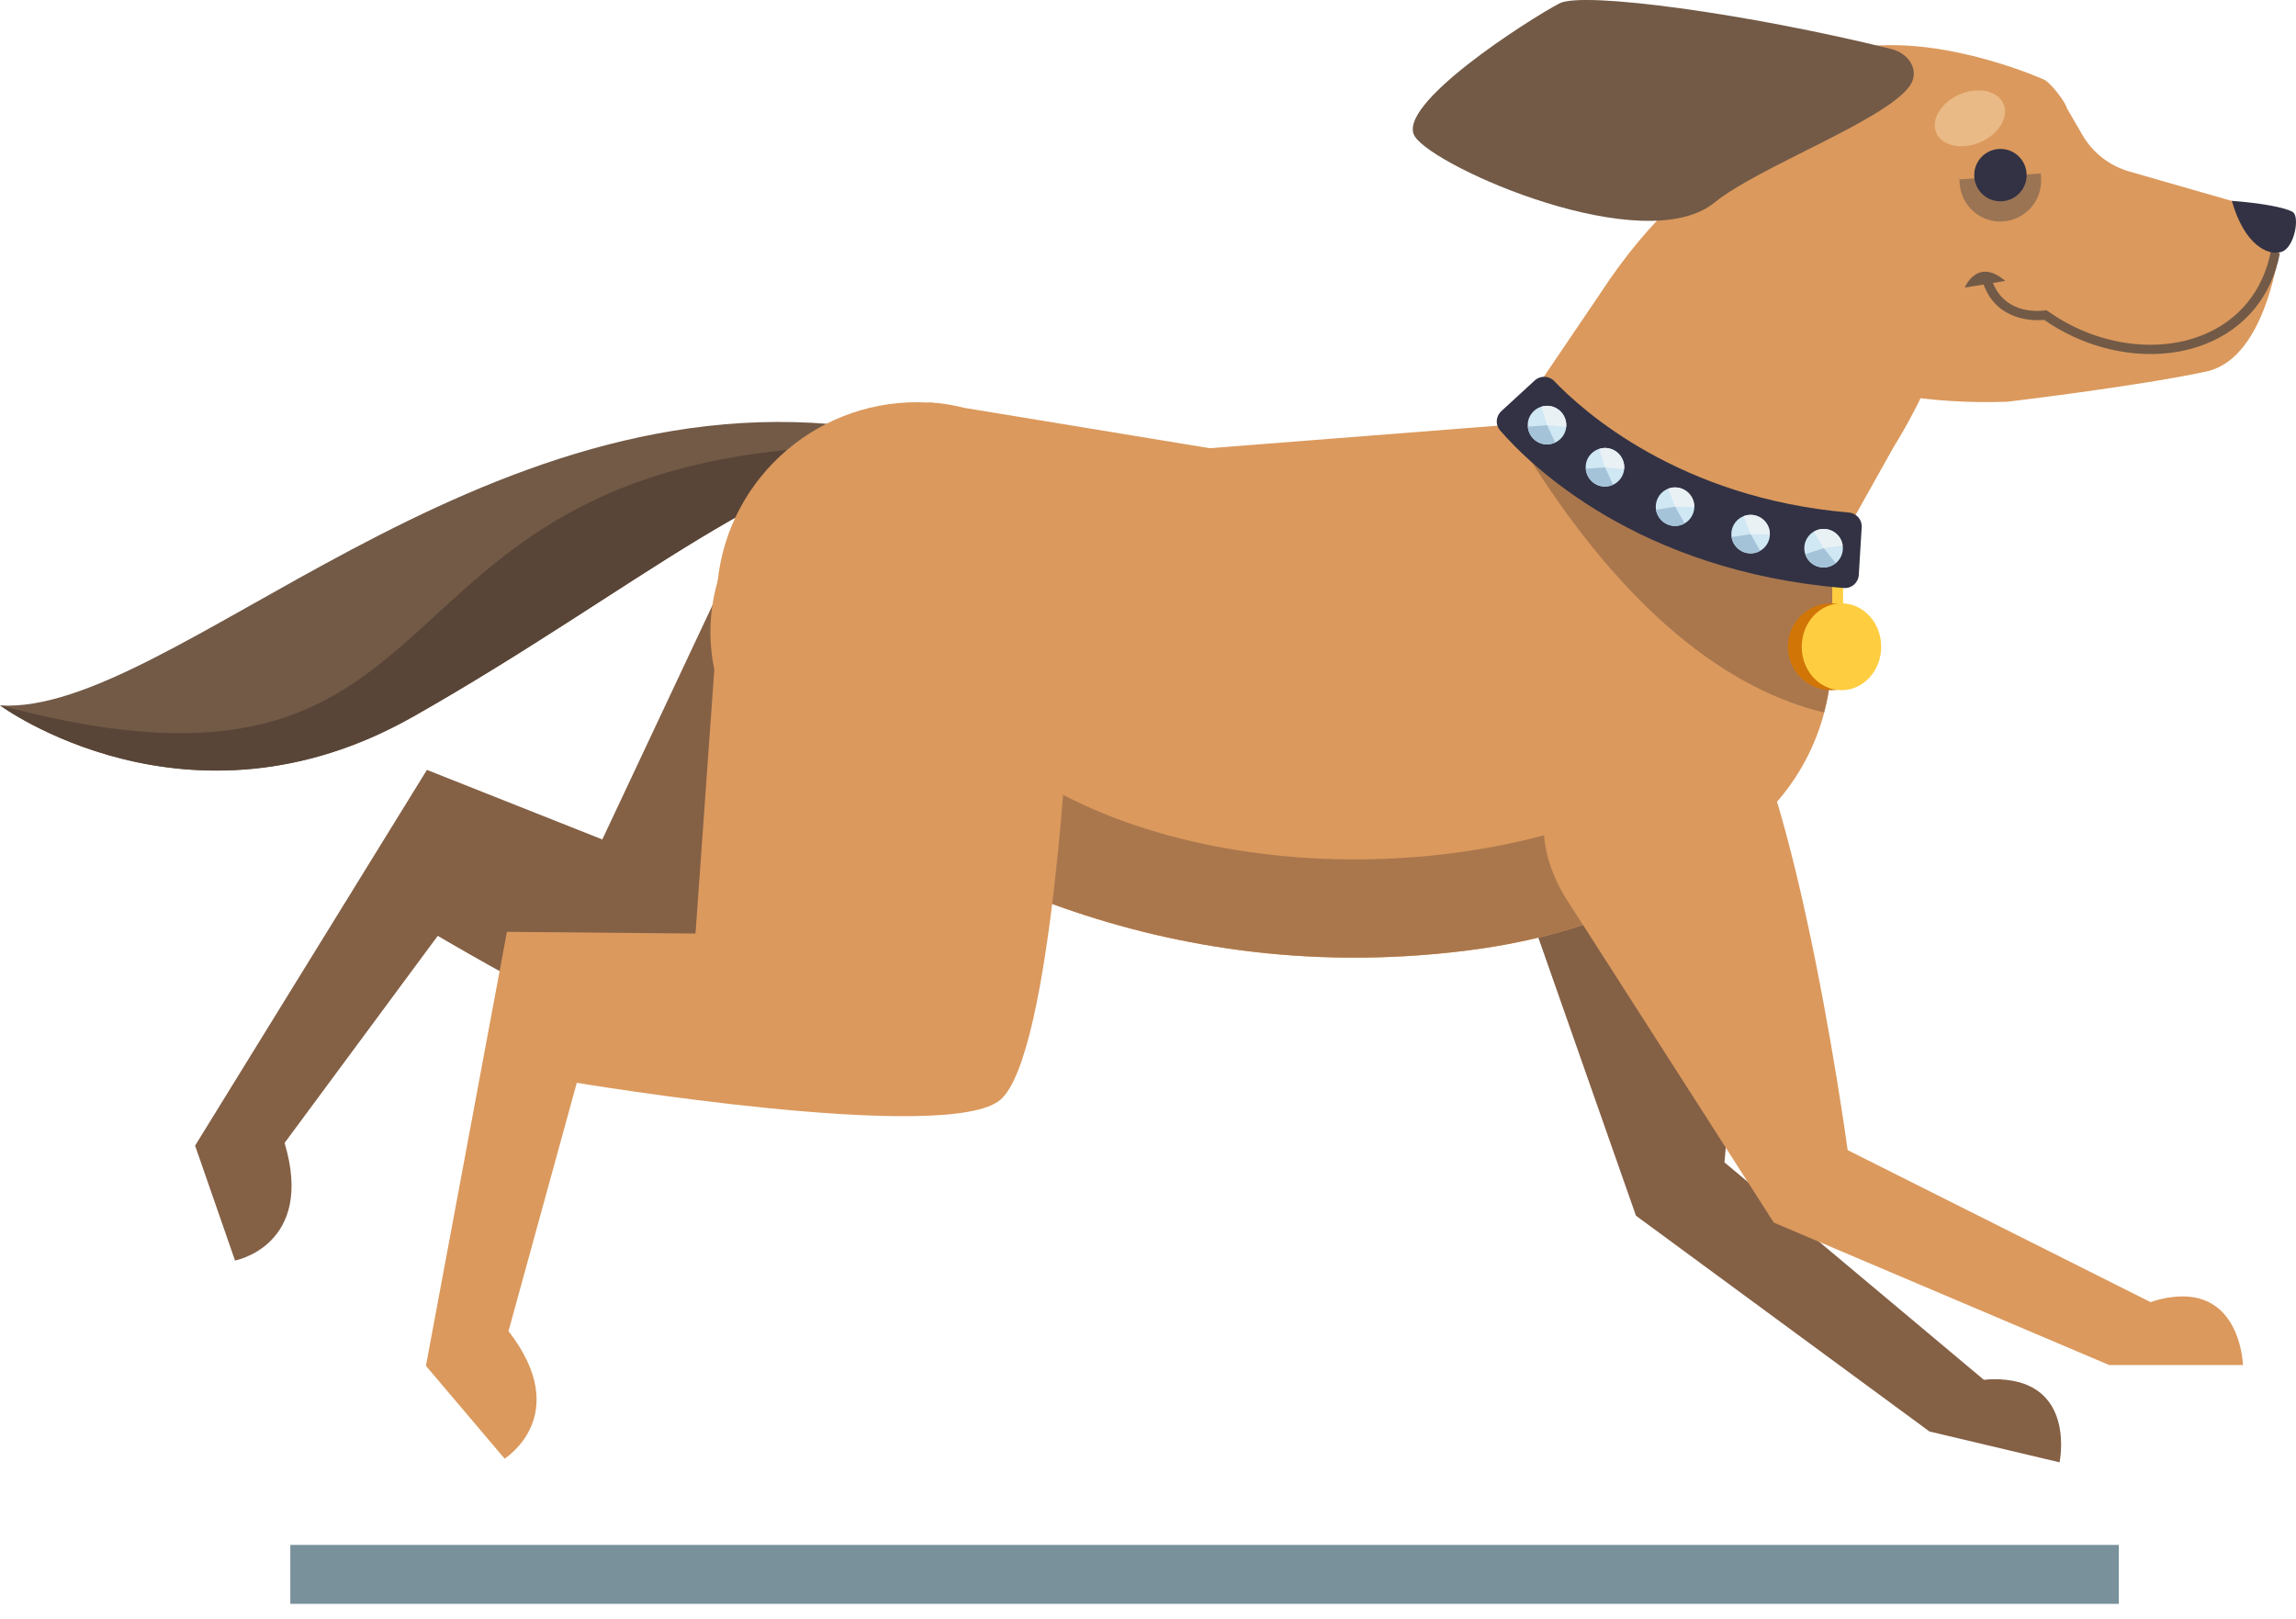 <svg width="139" height="98" viewBox="0 0 139 98" fill="none" xmlns="http://www.w3.org/2000/svg">
<path d="M116.828 86.683L99.041 73.605L91.266 51.455C90.211 48.019 91.029 45.225 93.732 42.862C96.72 40.244 100.229 38.329 102.677 39.795C107.131 42.468 104.398 70.375 104.398 70.375L120.221 83.641L116.828 86.695V86.683Z" fill="#846045"/>
<path d="M116.84 86.677L124.687 88.537C124.687 88.537 125.639 83.992 121.457 83.543C117.276 83.095 116.84 86.677 116.84 86.677Z" fill="#846045"/>
<path d="M43.294 36.299L36.464 50.825L25.846 46.613L11.811 69.363L14.229 76.32C14.229 76.32 19.083 75.399 17.229 69.199L26.501 56.661C26.501 56.661 46.16 68.29 50.075 66.848C53.99 65.406 62.438 46.292 62.438 46.292L61.292 32.166C60.723 29.475 58.553 27.869 55.765 27.336C49.875 26.209 44.263 30.366 43.294 36.286V36.299Z" fill="#846045"/>
<path d="M96.871 17.779L91.999 24.972C94.108 37.486 109.24 36.711 109.24 36.711L114.597 27.142C126.384 8.064 108.913 -0.668 96.871 17.779Z" fill="#DB995D"/>
<path d="M52.432 25.924C28.925 22.512 10.351 43.34 0 42.71C0 42.71 11.387 51.11 24.992 43.395C38.597 35.681 47.439 27.602 55.838 27.481C64.237 27.366 52.432 25.918 52.432 25.918V25.924Z" fill="#725A47"/>
<path d="M24.998 43.401C38.603 35.687 47.445 27.608 55.844 27.487C57.226 27.469 58.056 27.414 58.486 27.336C57.359 27.136 55.99 27.015 54.347 26.99C20.229 26.463 30.592 50.898 0.012 42.71C0.012 42.71 11.399 51.11 25.004 43.395L24.998 43.401Z" fill="#594537"/>
<path d="M111.228 35.062C102.204 33.426 92.532 25.627 92.532 25.627L73.237 27.136L58.377 24.694C57.838 24.56 57.281 24.451 56.711 24.396C56.638 24.39 56.571 24.396 56.505 24.384L56.341 24.36C56.287 24.36 56.232 24.366 56.178 24.372C49.736 24.015 44.087 28.778 43.439 35.262C42.954 40.123 45.415 44.589 49.366 46.916C55.008 51.237 69.128 59.988 88.684 57.57C95.89 56.679 100.811 54.309 104.174 51.364C107.786 49.255 110.367 45.516 110.816 41.038C110.882 40.371 110.895 39.717 110.87 39.068C111.137 37.541 111.222 36.171 111.234 35.068L111.228 35.062Z" fill="#DB995D"/>
<path d="M96.805 28.663C94.205 26.972 92.532 25.627 92.532 25.627L91.351 25.718C98.205 37.42 105.004 41.832 110.428 43.141C110.61 42.456 110.743 41.753 110.816 41.032C110.882 40.365 110.895 39.711 110.87 39.062C111.137 37.535 111.222 36.165 111.234 35.062C106.555 34.214 101.701 31.705 98.114 29.493L97.441 29.299L96.811 28.669L96.805 28.663Z" fill="#AA774D"/>
<path d="M103.016 46.492C90.793 54.322 70.237 53.776 60.147 45.346C57.159 42.85 54.178 40.601 51.517 39.026C47.663 36.747 43.773 41.874 46.942 45.037C47.663 45.752 48.475 46.383 49.36 46.91C55.002 51.231 69.122 59.982 88.678 57.564C95.884 56.673 100.804 54.303 104.168 51.358C104.75 51.019 105.307 50.637 105.828 50.213C108.095 48.395 105.568 44.88 103.113 46.431C103.083 46.449 103.047 46.474 103.016 46.492Z" fill="#AA774D"/>
<path d="M43.245 40.51L42.106 56.521L30.689 56.418L25.786 82.695L30.549 88.313C30.549 88.313 34.743 85.707 30.785 80.592L34.919 65.557C34.919 65.557 57.444 69.326 60.577 66.575C63.71 63.824 64.71 42.947 64.71 42.947L58.553 30.184C57.05 27.881 54.45 27.166 51.657 27.669C45.754 28.736 42.015 34.638 43.239 40.51H43.245Z" fill="#DB995D"/>
<path d="M111.579 33.881H110.925V37.947H111.579V33.881Z" fill="#FFCD40"/>
<path d="M113.494 39.159C113.494 40.613 112.319 41.789 110.864 41.789C109.41 41.789 108.234 40.613 108.234 39.159C108.234 37.705 109.41 36.529 110.864 36.529C112.319 36.529 113.494 37.705 113.494 39.159Z" fill="#D17507"/>
<path d="M111.483 41.789C112.811 41.789 113.888 40.611 113.888 39.159C113.888 37.706 112.811 36.529 111.483 36.529C110.154 36.529 109.077 37.706 109.077 39.159C109.077 40.611 110.154 41.789 111.483 41.789Z" fill="#FFCD40"/>
<path d="M111.628 35.602C99.144 34.578 92.617 28.136 90.817 26.063C90.52 25.724 90.551 25.209 90.884 24.899L92.914 23.033C93.254 22.724 93.775 22.742 94.09 23.069C95.823 24.887 101.677 30.154 111.931 31.032C112.385 31.069 112.737 31.463 112.707 31.917L112.531 34.814C112.501 35.281 112.094 35.638 111.628 35.602Z" fill="#323244"/>
<path d="M94.823 25.808C94.787 26.451 94.229 26.942 93.587 26.905C92.944 26.869 92.454 26.311 92.49 25.669C92.526 25.027 93.084 24.536 93.726 24.572C94.369 24.609 94.859 25.166 94.823 25.808Z" fill="#D0E7F4"/>
<path d="M93.666 25.742L92.496 25.833C92.538 26.402 92.993 26.869 93.581 26.905C93.787 26.918 93.981 26.875 94.15 26.79C93.878 26.202 93.659 25.742 93.659 25.742H93.666Z" fill="#A4C3D8"/>
<path d="M93.666 25.742L94.811 25.851C94.811 25.851 94.817 25.821 94.817 25.808C94.853 25.166 94.369 24.609 93.72 24.572C93.581 24.566 93.448 24.584 93.32 24.621L93.66 25.742H93.666Z" fill="#EAF1F4"/>
<path d="M98.332 28.36C98.296 29.002 97.738 29.493 97.096 29.457C96.453 29.42 95.962 28.863 95.999 28.22C96.035 27.578 96.593 27.087 97.235 27.123C97.877 27.16 98.368 27.717 98.332 28.36Z" fill="#D0E7F4"/>
<path d="M97.174 28.293L96.005 28.384C96.047 28.954 96.502 29.42 97.09 29.457C97.296 29.469 97.49 29.426 97.659 29.341C97.386 28.754 97.168 28.293 97.168 28.293H97.174Z" fill="#A4C3D8"/>
<path d="M97.174 28.293L98.32 28.402C98.32 28.402 98.326 28.372 98.326 28.36C98.362 27.717 97.877 27.16 97.229 27.123C97.09 27.117 96.956 27.136 96.829 27.172L97.168 28.293H97.174Z" fill="#EAF1F4"/>
<path d="M102.574 30.663C102.58 31.305 102.065 31.838 101.423 31.845C100.78 31.851 100.247 31.335 100.241 30.693C100.235 30.051 100.75 29.517 101.392 29.511C102.035 29.505 102.568 30.02 102.574 30.663Z" fill="#D0E7F4"/>
<path d="M101.417 30.681L100.259 30.857C100.344 31.42 100.835 31.857 101.423 31.844C101.629 31.844 101.816 31.784 101.98 31.687C101.665 31.123 101.417 30.681 101.417 30.681Z" fill="#A4C3D8"/>
<path d="M101.417 30.681L102.568 30.705C102.568 30.705 102.568 30.675 102.568 30.663C102.562 30.02 102.029 29.499 101.386 29.511C101.247 29.511 101.114 29.542 100.992 29.59L101.41 30.681H101.417Z" fill="#EAF1F4"/>
<path d="M107.149 32.323C107.155 32.966 106.64 33.499 105.998 33.505C105.356 33.511 104.822 32.996 104.816 32.353C104.81 31.711 105.325 31.178 105.968 31.172C106.61 31.166 107.143 31.681 107.149 32.323Z" fill="#D0E7F4"/>
<path d="M105.992 32.341L104.834 32.517C104.919 33.081 105.41 33.517 105.998 33.505C106.204 33.505 106.392 33.444 106.555 33.347C106.24 32.784 105.992 32.341 105.992 32.341Z" fill="#A4C3D8"/>
<path d="M105.992 32.341L107.143 32.366C107.143 32.366 107.143 32.335 107.143 32.323C107.137 31.681 106.604 31.16 105.962 31.172C105.822 31.172 105.689 31.202 105.568 31.25L105.986 32.341H105.992Z" fill="#EAF1F4"/>
<path d="M111.549 32.984C111.664 33.62 111.246 34.226 110.61 34.341C109.973 34.456 109.367 34.038 109.252 33.402C109.137 32.766 109.555 32.16 110.192 32.044C110.828 31.929 111.434 32.347 111.549 32.984Z" fill="#D0E7F4"/>
<path d="M110.41 33.19L109.295 33.553C109.476 34.099 110.028 34.438 110.604 34.335C110.804 34.299 110.979 34.208 111.131 34.087C110.731 33.584 110.41 33.19 110.41 33.19Z" fill="#A4C3D8"/>
<path d="M110.41 33.19L111.549 33.026C111.549 33.026 111.549 32.996 111.549 32.984C111.434 32.347 110.828 31.929 110.192 32.044C110.052 32.069 109.931 32.123 109.816 32.19L110.41 33.196V33.19Z" fill="#EAF1F4"/>
<path d="M138.238 13.064L128.911 10.385C127.712 10.04 126.687 9.246 126.063 8.161L125.136 6.561C125.021 6.131 124.16 5.04 123.766 4.828C123.766 4.828 118.015 2.222 112.901 2.822C107.786 3.422 105.065 10.398 105.065 10.398L102.962 16.912C105.568 21.27 111.931 24.645 121.512 24.324C121.512 24.324 129.305 23.403 133.541 22.5C137.784 21.603 138.244 13.064 138.244 13.064H138.238Z" fill="#DB995D"/>
<path d="M115.579 5.259C116.27 4.343 115.622 3.247 114.506 2.968C105.774 0.81 95.823 -0.535 94.411 0.204C92.526 1.198 84.412 6.374 85.66 8.27C86.903 10.167 99.544 15.724 103.804 12.258C106.453 10.107 114.016 7.337 115.579 5.252V5.259Z" fill="#725A47"/>
<path d="M121.282 13.409C119.924 13.506 118.736 12.488 118.64 11.125L118.621 10.864L123.548 10.501L123.566 10.761C123.663 12.119 122.645 13.306 121.282 13.403V13.409Z" fill="#9B7454"/>
<path d="M118.948 17.409C118.948 17.409 119.706 15.549 121.397 17.009L120.651 17.13C121.463 19.148 123.681 18.809 123.778 18.797L123.894 18.779L123.991 18.845C126.815 20.863 130.481 21.433 133.329 20.294C135.541 19.409 137.008 17.609 137.474 15.227L138.026 15.337C137.529 17.918 135.935 19.863 133.541 20.821C132.717 21.148 131.832 21.342 130.917 21.409C128.505 21.585 125.906 20.869 123.754 19.366C123.203 19.421 120.918 19.494 120.088 17.227L118.955 17.409H118.948Z" fill="#725A47"/>
<path d="M122.688 10.489C122.754 11.361 122.094 12.125 121.221 12.185C120.348 12.252 119.585 11.591 119.524 10.719C119.458 9.846 120.118 9.083 120.991 9.022C121.864 8.955 122.627 9.616 122.688 10.489Z" fill="#323244"/>
<path d="M121.294 6.295C121.633 7.095 120.997 8.131 119.876 8.616C118.749 9.095 117.561 8.834 117.221 8.034C116.882 7.234 117.518 6.198 118.64 5.713C119.767 5.234 120.954 5.495 121.294 6.295Z" fill="#EABA86"/>
<path d="M135.117 12.167C135.893 14.87 137.323 15.5 138.117 15.252C138.917 15.003 139.244 13.1 138.802 12.834C138.359 12.567 136.899 12.294 135.117 12.161V12.167Z" fill="#323244"/>
<path d="M127.705 82.653L107.386 74.023L94.72 54.261C92.902 51.164 93.054 48.249 95.138 45.328C97.447 42.092 100.417 39.42 103.138 40.28C108.089 41.856 111.858 69.635 111.858 69.635L130.311 78.895L127.712 82.647L127.705 82.653Z" fill="#DB995D"/>
<path d="M127.724 82.647H135.79C135.79 82.647 135.668 78.005 131.499 78.532C127.33 79.059 127.724 82.647 127.724 82.647Z" fill="#DB995D"/>
<path d="M128.275 93.537H17.575V97.106H128.275V93.537Z" fill="#79919B"/>
</svg>
